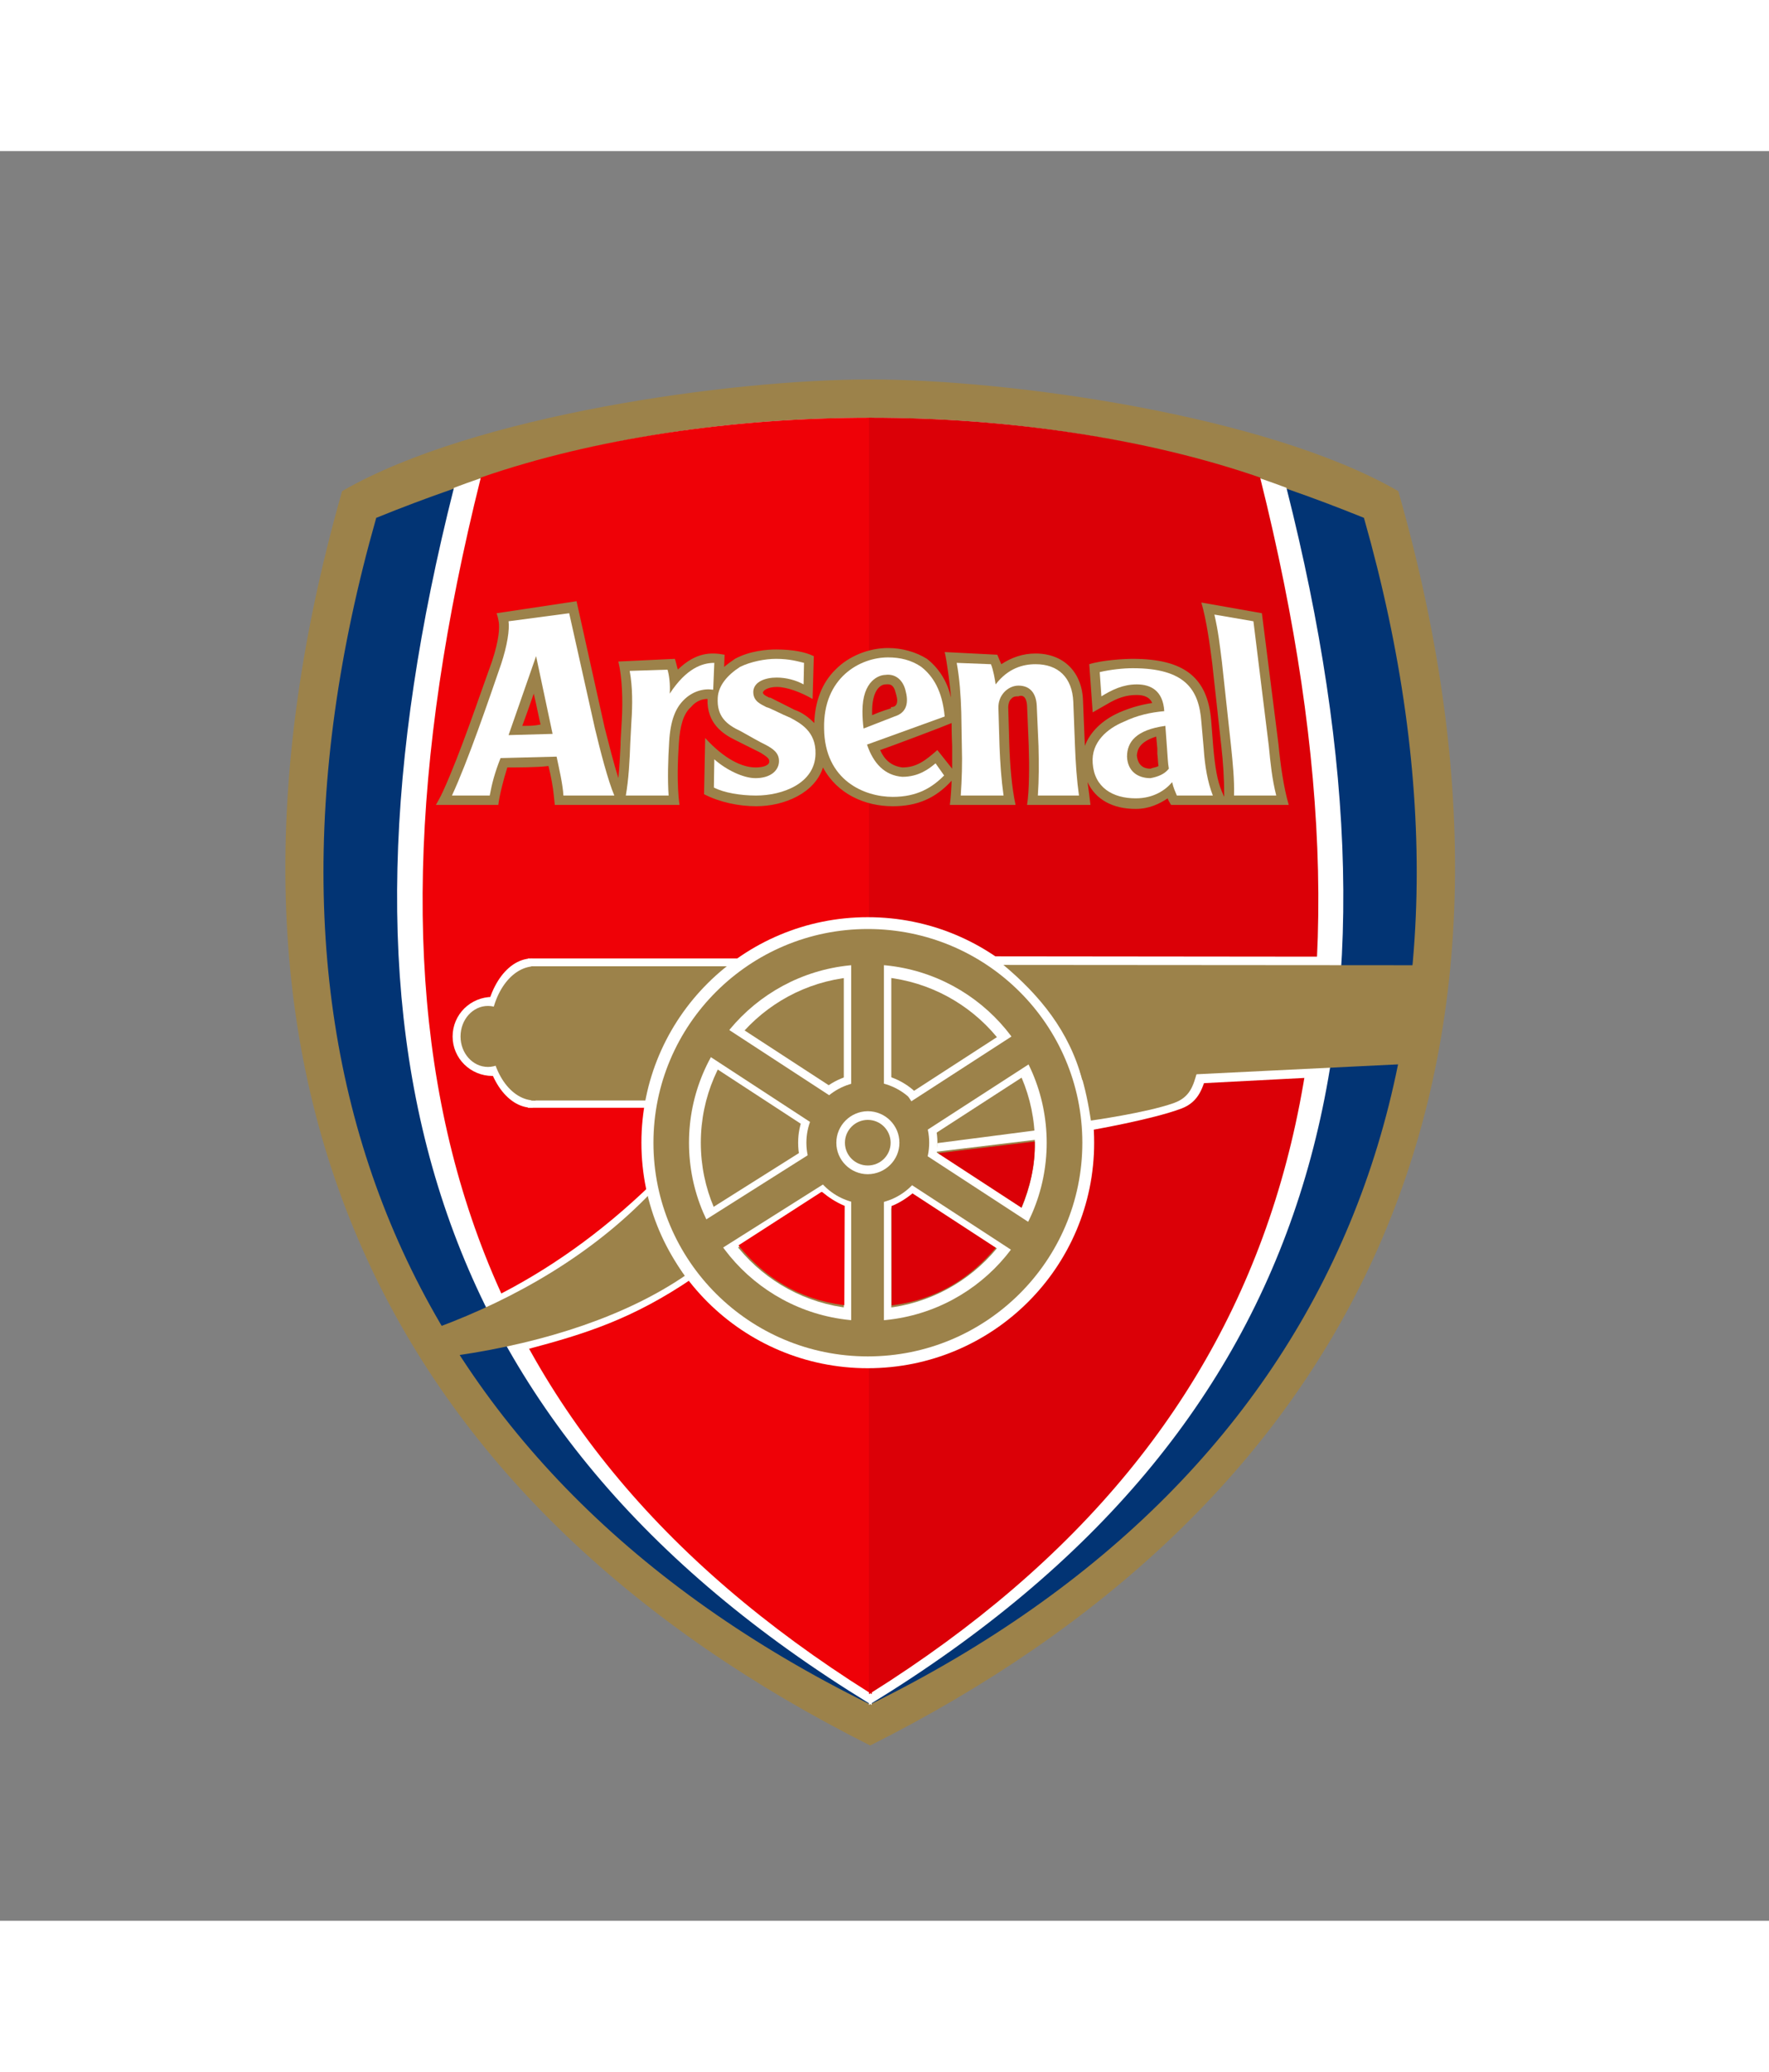 <?xml version="1.0" encoding="UTF-8"?>
<svg xmlns="http://www.w3.org/2000/svg" xmlns:xlink="http://www.w3.org/1999/xlink" width="41px" height="48px" viewBox="-10 -8 62 62" version="1.1">
<rect x="-10" y="-8" width="62" height="62" fill="#808080" stroke="none"/>
<g id="surface1">
<path style="fill-rule:nonzero;fill:rgb(61.176%,50.98%,29.02%);fill-opacity:1;stroke-width:0.793;stroke-linecap:butt;stroke-linejoin:miter;stroke:rgb(61.176%,50.98%,29.02%);stroke-opacity:1;stroke-miterlimit:282;" d="M 161.408 0.402 C 122.971 0.402 52.1 10.329 16.002 31.326 C -31.512 199.803 33.112 314.378 161.408 379.382 C 289.703 314.378 354.328 199.246 306.813 31.326 C 270.654 10.329 199.844 0.402 161.408 0.402 Z M 161.408 0.402 " transform="matrix(0.127,0,0,0.126,0,0)"/>
<path style="fill-rule:nonzero;fill:rgb(0.784%,20.392%,45.49%);fill-opacity:1;stroke-width:0.793;stroke-linecap:butt;stroke-linejoin:miter;stroke:rgb(0.784%,20.392%,45.49%);stroke-opacity:1;stroke-miterlimit:282;" d="M 161.408 11.226 C 123.648 11.226 81.119 16.05 25.419 38.779 C -16.033 185.856 32.066 303.709 161.408 367.97 C 290.718 303.709 338.787 185.856 297.335 38.779 C 241.635 16.05 199.167 11.226 161.408 11.226 Z M 161.408 11.226 " transform="matrix(0.127,0,0,0.126,0,0)"/>
<path style="fill-rule:nonzero;fill:rgb(100%,100%,100%);fill-opacity:1;stroke-width:0.793;stroke-linecap:butt;stroke-linejoin:miter;stroke:rgb(100%,100%,100%);stroke-opacity:1;stroke-miterlimit:282;" d="M 161.223 11.071 C 123.648 11.071 83.273 16.668 46.868 30.43 C 9.109 181.032 36.959 290.968 161.438 367.847 Z M 161.438 367.847 C 285.887 290.968 313.706 181.032 275.947 30.43 C 239.542 16.668 199.228 11.071 161.654 11.071 Z M 161.438 367.847 " transform="matrix(0.127,0,0,0.126,0,0)"/>
<path style="fill-rule:nonzero;fill:rgb(93.725%,0.392%,2.745%);fill-opacity:1;stroke-width:0.793;stroke-linecap:butt;stroke-linejoin:miter;stroke:rgb(93.725%,0.392%,2.745%);stroke-opacity:1;stroke-miterlimit:282;" d="M 161.438 11.04 C 123.648 11.04 85.366 16.761 54.285 27.585 C 15.171 185.423 46.591 291.989 161.469 364.847 Z M 161.438 11.04 " transform="matrix(0.127,0,0,0.126,0,0)"/>
<path style="fill-rule:nonzero;fill:rgb(85.882%,0%,2.745%);fill-opacity:1;stroke-width:0.793;stroke-linecap:butt;stroke-linejoin:miter;stroke:rgb(85.882%,0%,2.745%);stroke-opacity:1;stroke-miterlimit:282;" d="M 161.5 11.04 C 199.29 11.04 237.572 16.761 268.685 27.585 C 307.798 185.423 276.378 291.989 161.469 364.847 Z M 161.5 11.04 " transform="matrix(0.127,0,0,0.126,0,0)"/>
<path style=" stroke:none;fill-rule:nonzero;fill:rgb(100%,100%,100%);fill-opacity:1;" d="M 14.293 31.477 C 12.176 32.922 10.492 33.441 8.535 33.961 L 7.355 32.133 C 9.152 31.227 11.012 29.965 12.887 28.141 C 13.043 29.914 13.875 31.168 14.293 31.477 Z M 14.293 31.477 "/>
<path style=" stroke:none;fill-rule:nonzero;fill:rgb(61.176%,50.98%,29.02%);fill-opacity:1;" d="M 14.004 31.402 C 11.996 32.773 9.199 33.73 5.996 34.195 L 5.34 33.211 C 8.086 32.188 10.734 30.66 12.789 28.52 C 13.098 29.891 13.57 30.801 14.004 31.402 Z M 14.004 31.402 "/>
<path style=" stroke:none;fill-rule:nonzero;fill:rgb(100%,100%,100%);fill-opacity:1;" d="M 8.652 23.02 C 8.652 23.785 8.031 24.402 7.262 24.402 C 6.488 24.402 5.863 23.785 5.863 23.02 C 5.863 22.25 6.488 21.633 7.262 21.633 C 8.031 21.633 8.652 22.25 8.652 23.02 Z M 8.652 23.02 "/>
<path style=" stroke:none;fill-rule:nonzero;fill:rgb(100%,100%,100%);fill-opacity:1;" d="M 8.504 20.285 L 8.504 25.516 L 12.645 25.516 C 12.914 23.762 13.914 21.902 16.18 20.285 L 8.504 20.285 "/>
<path style=" stroke:none;fill-rule:nonzero;fill:rgb(100%,100%,100%);fill-opacity:1;" d="M 8.672 25.516 C 7.746 25.531 6.984 24.379 6.973 22.934 C 6.965 21.488 7.703 20.305 8.629 20.285 C 8.641 20.285 8.648 20.285 8.66 20.285 "/>
<path style=" stroke:none;fill-rule:nonzero;fill:rgb(61.176%,50.98%,29.02%);fill-opacity:1;" d="M 8.066 23.02 C 8.066 23.609 7.633 24.086 7.102 24.086 C 6.57 24.086 6.141 23.609 6.141 23.02 C 6.141 22.426 6.57 21.949 7.102 21.949 C 7.633 21.949 8.066 22.426 8.066 23.02 Z M 8.066 23.02 "/>
<path style=" stroke:none;fill-rule:nonzero;fill:rgb(61.176%,50.98%,29.02%);fill-opacity:1;" d="M 8.617 20.559 L 8.617 25.262 L 12.727 25.262 C 13.051 23.699 13.848 22.039 15.836 20.559 L 8.617 20.559 "/>
<path style=" stroke:none;fill-rule:nonzero;fill:rgb(61.176%,50.98%,29.02%);fill-opacity:1;" d="M 8.77 25.262 C 7.898 25.277 7.188 24.238 7.176 22.941 C 7.164 21.645 7.863 20.578 8.734 20.559 C 8.742 20.559 8.75 20.559 8.762 20.559 "/>
<path style=" stroke:none;fill-rule:nonzero;fill:rgb(100%,100%,100%);fill-opacity:1;" d="M 28.348 26.742 C 28.348 31.105 24.797 34.641 20.414 34.641 C 16.035 34.641 12.48 31.105 12.48 26.742 C 12.48 22.375 16.035 18.84 20.414 18.84 C 24.797 18.84 28.348 22.375 28.348 26.742 Z M 28.348 26.742 "/>
<path style=" stroke:none;fill-rule:nonzero;fill:rgb(61.176%,50.98%,29.02%);fill-opacity:1;" d="M 27.934 26.742 C 27.934 30.879 24.566 34.227 20.414 34.227 C 16.266 34.227 12.902 30.879 12.902 26.742 C 12.902 22.609 16.266 19.254 20.414 19.254 C 24.566 19.254 27.934 22.605 27.934 26.742 Z M 27.934 26.742 "/>
<path style=" stroke:none;fill-rule:nonzero;fill:rgb(100%,100%,100%);fill-opacity:1;" d="M 26.684 26.742 C 26.684 30.191 23.879 32.984 20.414 32.984 C 16.953 32.984 14.148 30.191 14.148 26.742 C 14.148 23.293 16.953 20.496 20.414 20.496 C 23.879 20.496 26.684 23.293 26.684 26.742 Z M 26.684 26.742 "/>
<path style=" stroke:none;fill-rule:nonzero;fill:rgb(61.176%,50.98%,29.02%);fill-opacity:1;" d="M 26.27 26.742 C 26.27 29.961 23.648 32.57 20.414 32.57 C 17.184 32.57 14.562 29.961 14.562 26.742 C 14.562 23.52 17.184 20.914 20.414 20.914 C 23.648 20.914 26.27 23.52 26.27 26.742 Z M 26.27 26.742 "/>
<path style=" stroke:none;fill-rule:nonzero;fill:rgb(100%,100%,100%);fill-opacity:1;" d="M 22.855 26.742 C 22.859 28.082 21.766 29.172 20.418 29.176 C 19.066 29.176 17.973 28.086 17.973 26.746 L 17.973 26.742 C 17.973 25.398 19.062 24.309 20.414 24.309 C 21.762 24.305 22.855 25.395 22.855 26.738 C 22.855 26.742 22.855 26.742 22.855 26.742 Z M 22.855 26.742 "/>
<path style=" stroke:none;fill-rule:nonzero;fill:rgb(61.176%,50.98%,29.02%);fill-opacity:1;" d="M 22.566 26.742 C 22.566 27.926 21.609 28.887 20.418 28.887 C 19.23 28.887 18.266 27.93 18.262 26.746 L 18.262 26.742 C 18.262 25.559 19.227 24.598 20.414 24.598 C 21.605 24.598 22.566 25.551 22.566 26.738 Z M 22.566 26.742 "/>
<path style=" stroke:none;fill-rule:nonzero;fill:rgb(100%,100%,100%);fill-opacity:1;" d="M 21.523 26.742 C 21.523 27.348 21.027 27.84 20.414 27.844 C 19.809 27.844 19.312 27.352 19.312 26.742 C 19.312 26.133 19.809 25.641 20.414 25.637 C 21.027 25.637 21.523 26.133 21.523 26.742 Z M 21.523 26.742 "/>
<path style=" stroke:none;fill-rule:nonzero;fill:rgb(61.176%,50.98%,29.02%);fill-opacity:1;" d="M 21.215 26.742 C 21.215 27.18 20.859 27.539 20.414 27.539 C 19.973 27.539 19.613 27.184 19.613 26.742 C 19.613 26.301 19.973 25.941 20.414 25.941 C 20.855 25.941 21.215 26.297 21.215 26.742 Z M 21.215 26.742 "/>
<path style=" stroke:none;fill-rule:nonzero;fill:rgb(100%,100%,100%);fill-opacity:1;" d="M 19.574 20.781 L 21.238 20.781 L 21.238 24.652 L 19.574 24.652 Z M 19.574 20.781 "/>
<path style=" stroke:none;fill-rule:nonzero;fill:rgb(61.176%,50.98%,29.02%);fill-opacity:1;" d="M 19.832 20.223 L 20.98 20.223 L 20.98 25.145 L 19.832 25.145 Z M 19.832 20.223 "/>
<path style=" stroke:none;fill-rule:nonzero;fill:rgb(100%,100%,100%);fill-opacity:1;" d="M 25.059 22.965 L 25.969 24.355 L 22.707 26.465 L 21.801 25.074 Z M 25.059 22.965 "/>
<path style=" stroke:none;fill-rule:nonzero;fill:rgb(61.176%,50.98%,29.02%);fill-opacity:1;" d="M 25.668 22.879 L 26.293 23.84 L 22.148 26.52 L 21.523 25.559 Z M 25.668 22.879 "/>
<path style=" stroke:none;fill-rule:nonzero;fill:rgb(100%,100%,100%);fill-opacity:1;" d="M 18.078 27.055 L 18.969 28.453 L 15.684 30.527 L 14.793 29.125 Z M 18.078 27.055 "/>
<path style=" stroke:none;fill-rule:nonzero;fill:rgb(61.176%,50.98%,29.02%);fill-opacity:1;" d="M 18.637 26.973 L 19.254 27.945 L 15.082 30.578 L 14.465 29.609 Z M 18.637 26.973 "/>
<path style=" stroke:none;fill-rule:nonzero;fill:rgb(100%,100%,100%);fill-opacity:1;" d="M 19.574 28.961 L 21.238 28.961 L 21.238 32.832 L 19.574 32.832 Z M 19.574 28.961 "/>
<path style=" stroke:none;fill-rule:nonzero;fill:rgb(61.176%,50.98%,29.02%);fill-opacity:1;" d="M 19.832 28.41 L 20.98 28.41 L 20.98 33.328 L 19.832 33.328 Z M 19.832 28.41 "/>
<path style="fill-rule:nonzero;fill:rgb(93.725%,0.392%,2.745%);fill-opacity:1;stroke-width:0.311;stroke-linecap:butt;stroke-linejoin:miter;stroke:rgb(93.725%,0.392%,2.745%);stroke-opacity:1;stroke-miterlimit:282;" d="M 148.021 226.027 C 149.806 227.511 151.745 228.841 154.207 229.893 L 154.114 257.23 C 141.743 255.622 132.357 249.53 125.279 240.809 L 148.052 226.027 " transform="matrix(0.127,0,0,0.126,0,0)"/>
<path style="fill-rule:nonzero;fill:rgb(85.882%,0%,2.745%);fill-opacity:1;stroke-width:0.311;stroke-linecap:butt;stroke-linejoin:miter;stroke:rgb(85.882%,0%,2.745%);stroke-opacity:1;stroke-miterlimit:282;" d="M 173.594 226.12 C 171.809 227.573 169.87 228.965 167.439 229.954 L 167.47 257.292 C 179.841 255.715 189.227 249.591 196.305 240.902 L 173.563 226.12 " transform="matrix(0.127,0,0,0.126,0,0)"/>
<path style=" stroke:none;fill-rule:nonzero;fill:rgb(85.882%,0%,2.745%);fill-opacity:1;" d="M 22.824 27.113 L 26.266 26.699 C 26.293 27.559 26.086 28.312 25.793 29.035 L 22.816 27.113 "/>
<path style="fill-rule:nonzero;fill:rgb(100%,100%,100%);fill-opacity:1;stroke-width:0.311;stroke-linecap:butt;stroke-linejoin:miter;stroke:rgb(100%,100%,100%);stroke-opacity:1;stroke-miterlimit:282;" d="M 179.841 214.554 C 179.964 214.121 179.933 213.719 180.087 212.482 L 206.86 208.988 C 206.953 210.256 206.891 210.719 206.86 211.276 Z M 179.841 214.554 " transform="matrix(0.127,0,0,0.126,0,0)"/>
<path style=" stroke:none;fill-rule:nonzero;fill:rgb(100%,100%,100%);fill-opacity:1;" d="M 27.855 24.25 L 32.312 24.25 C 32.172 24.777 32.039 25.309 31.398 25.547 C 30.375 25.93 28.254 26.297 28.254 26.297 C 28.211 25.719 28.082 24.934 27.855 24.25 Z M 27.855 24.25 "/>
<path style=" stroke:none;fill-rule:nonzero;fill:rgb(100%,100%,100%);fill-opacity:1;" d="M 24.754 20.211 L 36.395 20.223 L 35.984 24.457 L 28.031 24.871 C 27.605 22.977 26.16 21.168 24.754 20.211 Z M 24.754 20.211 "/>
<path style=" stroke:none;fill-rule:nonzero;fill:rgb(61.176%,50.98%,29.02%);fill-opacity:1;" d="M 25.168 20.512 L 40.027 20.523 L 39.461 23.973 L 27.93 24.539 C 27.473 22.824 26.434 21.574 25.168 20.512 Z M 25.168 20.512 "/>
<path style=" stroke:none;fill-rule:nonzero;fill:rgb(61.176%,50.98%,29.02%);fill-opacity:1;" d="M 27.855 24.25 L 31.961 24.25 C 31.824 24.719 31.73 25.145 31.129 25.355 C 30.168 25.695 28.234 25.965 28.234 25.965 C 28.152 25.406 28.035 24.836 27.855 24.25 Z M 27.855 24.25 "/>
<path style=" stroke:none;fill-rule:nonzero;fill:rgb(61.176%,50.98%,29.02%);fill-opacity:1;" d="M 23.352 14.059 C 23.352 14.246 23.312 14.766 23.289 14.906 L 25.594 14.906 C 25.457 14.297 25.395 13.449 25.375 12.793 C 25.375 12.84 25.336 11.48 25.336 11.48 C 25.336 11.387 25.375 11.242 25.434 11.199 C 25.516 11.102 25.594 11.102 25.695 11.102 C 25.793 11.059 25.973 11.059 25.996 11.43 L 26.055 12.84 C 26.078 13.5 26.078 14.391 25.996 14.906 L 28.219 14.906 C 28.199 14.719 28.137 14.246 28.117 14.109 C 28.398 14.719 29 15.047 29.805 15.047 C 30.281 15.047 30.645 14.863 30.926 14.676 C 30.926 14.719 31.043 14.906 31.043 14.906 L 35.168 14.906 C 34.988 14.297 34.871 13.449 34.809 12.793 L 34.227 8.191 L 32.105 7.816 C 32.285 8.426 32.406 9.316 32.484 9.93 L 32.809 12.891 C 32.867 13.406 32.906 13.969 32.906 14.578 L 32.906 14.625 L 32.824 14.438 C 32.664 14.059 32.586 13.594 32.523 12.887 L 32.449 11.945 C 32.324 10.445 31.508 9.789 29.699 9.789 C 29.402 9.789 28.641 9.832 28.176 9.977 L 28.297 11.664 L 28.781 11.387 C 29.18 11.148 29.48 11.055 29.84 11.055 C 30.121 11.055 30.305 11.148 30.383 11.336 C 30.043 11.387 29.664 11.48 29.238 11.664 C 28.602 11.945 28.199 12.371 28.02 12.84 L 28.02 12.793 L 27.957 11.242 C 27.922 10.254 27.277 9.602 26.293 9.602 C 25.855 9.602 25.457 9.738 25.094 9.977 C 25.074 9.926 25.055 9.883 25.031 9.832 L 24.953 9.645 L 23.109 9.551 C 23.191 9.883 23.312 10.82 23.328 11.148 C 23.23 10.68 22.969 10.164 22.488 9.789 C 22.109 9.551 21.625 9.41 21.125 9.41 C 20.445 9.41 19.742 9.695 19.285 10.164 C 18.801 10.633 18.562 11.293 18.539 12.039 C 18.359 11.852 18.121 11.668 17.844 11.574 L 17 11.148 L 16.961 11.148 C 16.762 11.055 16.738 11.008 16.738 10.965 C 16.762 10.871 16.961 10.773 17.223 10.773 C 17.582 10.773 18.082 10.965 18.48 11.195 L 18.523 9.695 C 18.223 9.551 17.801 9.461 17.199 9.461 C 16.879 9.461 16.277 9.508 15.758 9.789 C 15.617 9.883 15.496 9.977 15.379 10.07 L 15.395 9.645 C 14.914 9.555 14.395 9.555 13.758 10.164 C 13.734 10.117 13.691 9.883 13.652 9.789 L 11.672 9.883 C 11.809 10.445 11.832 11.242 11.793 11.945 L 11.75 12.699 L 11.75 12.793 C 11.73 13.172 11.711 13.594 11.672 13.969 C 11.508 13.449 11.332 12.746 11.188 12.184 L 10.207 7.77 L 7.406 8.191 C 7.422 8.238 7.465 8.379 7.484 8.52 C 7.504 8.707 7.504 9.086 7.242 9.883 C 6.781 11.148 6.145 13.078 5.523 14.438 C 5.441 14.625 5.277 14.906 5.277 14.906 L 7.465 14.906 C 7.504 14.578 7.645 14.016 7.781 13.594 C 8.086 13.594 8.863 13.594 9.223 13.543 C 9.305 13.875 9.387 14.297 9.41 14.578 L 9.445 14.906 L 13.816 14.906 C 13.715 14.203 13.758 13.266 13.793 12.746 C 13.832 12.133 13.953 11.711 14.215 11.48 C 14.414 11.242 14.637 11.195 14.797 11.195 C 14.773 12.039 15.316 12.418 15.797 12.648 L 16.656 13.078 C 16.961 13.266 16.961 13.309 16.961 13.402 C 16.941 13.543 16.699 13.594 16.477 13.594 C 16.02 13.594 15.395 13.309 14.715 12.562 L 14.676 14.531 C 15.215 14.812 15.895 14.953 16.5 14.953 C 17.5 14.953 18.562 14.484 18.844 13.594 C 19.344 14.531 20.324 14.953 21.289 14.953 C 22.148 14.953 22.789 14.676 23.352 14.059 Z M 8.305 12.137 C 8.426 11.809 8.527 11.523 8.707 11.008 C 8.828 11.523 8.887 11.852 8.945 12.09 C 8.707 12.137 8.586 12.137 8.305 12.137 Z M 20.566 11.621 C 20.566 10.965 20.809 10.684 21.047 10.684 C 21.125 10.684 21.309 10.633 21.387 10.965 C 21.43 11.102 21.445 11.199 21.445 11.242 C 21.445 11.43 21.348 11.48 21.227 11.48 L 21.227 11.523 C 21.227 11.523 20.887 11.621 20.566 11.762 C 20.566 11.715 20.566 11.668 20.566 11.621 Z M 22.852 12.984 C 22.43 13.355 22.125 13.594 21.625 13.594 C 21.227 13.543 20.988 13.309 20.848 12.984 C 21.266 12.84 22.887 12.23 23.352 12.039 C 23.352 12.418 23.371 12.84 23.371 12.84 L 23.371 13.637 Z M 30.32 13.637 C 29.941 13.637 29.863 13.355 29.844 13.172 C 29.863 12.984 29.922 12.699 30.523 12.512 C 30.543 12.746 30.562 12.934 30.562 12.934 L 30.562 13.121 C 30.582 13.266 30.582 13.406 30.602 13.543 C 30.523 13.594 30.426 13.594 30.32 13.637 "/>
<path style=" stroke:none;fill-rule:nonzero;fill:rgb(100%,100%,100%);fill-opacity:1;" d="M 18.18 9.93 C 17.98 9.883 17.68 9.789 17.199 9.789 C 16.82 9.789 16.32 9.883 15.938 10.07 C 15.496 10.355 15.176 10.727 15.156 11.152 C 15.117 11.809 15.461 12.09 15.961 12.324 C 16.297 12.512 16.621 12.699 16.82 12.793 C 17.082 12.934 17.32 13.078 17.301 13.406 C 17.277 13.73 16.977 13.969 16.477 13.969 C 16.059 13.969 15.461 13.688 15.035 13.309 L 15.02 14.297 C 15.379 14.484 15.961 14.578 16.5 14.578 C 17.418 14.578 18.562 14.16 18.582 13.121 C 18.605 12.324 18.039 12.039 17.703 11.855 C 17.359 11.715 17.02 11.523 16.859 11.48 C 16.699 11.387 16.379 11.293 16.402 10.914 C 16.438 10.586 16.82 10.445 17.223 10.445 C 17.559 10.445 17.902 10.539 18.164 10.684 "/>
<path style=" stroke:none;fill-rule:nonzero;fill:rgb(100%,100%,100%);fill-opacity:1;" d="M 9.949 8.191 L 7.824 8.473 C 7.863 8.758 7.781 9.316 7.562 9.977 C 7.125 11.242 6.406 13.355 5.84 14.578 L 7.164 14.578 C 7.242 14.152 7.34 13.781 7.543 13.266 L 9.508 13.215 C 9.586 13.594 9.73 14.203 9.746 14.578 L 11.531 14.578 C 11.309 14.059 11.031 12.984 10.852 12.23 Z M 7.824 12.461 L 8.789 9.695 L 9.367 12.418 "/>
<path style=" stroke:none;fill-rule:nonzero;fill:rgb(100%,100%,100%);fill-opacity:1;" d="M 15.035 9.93 L 14.996 10.871 C 14.676 10.82 14.273 10.914 13.953 11.242 C 13.676 11.523 13.496 11.945 13.453 12.699 C 13.414 13.309 13.395 14.016 13.434 14.578 L 11.934 14.578 C 12.031 14.016 12.07 13.359 12.09 12.746 L 12.129 11.996 C 12.172 11.387 12.172 10.777 12.07 10.211 L 13.395 10.168 C 13.453 10.355 13.496 10.684 13.473 11.008 C 14.055 10.117 14.617 9.93 15.035 9.93 "/>
<path style=" stroke:none;fill-rule:nonzero;fill:rgb(100%,100%,100%);fill-opacity:1;" d="M 33.93 8.473 L 32.562 8.238 C 32.703 8.852 32.746 9.273 32.824 9.883 L 33.145 12.84 C 33.207 13.449 33.266 14.016 33.25 14.578 L 34.73 14.578 C 34.586 14.016 34.527 13.449 34.469 12.84 "/>
<path style=" stroke:none;fill-rule:nonzero;fill:rgb(100%,100%,100%);fill-opacity:1;" d="M 27.816 14.578 C 27.738 14.016 27.699 13.449 27.676 12.84 L 27.617 11.293 C 27.578 10.445 27.094 9.977 26.293 9.977 C 25.855 9.977 25.332 10.117 24.895 10.684 C 24.875 10.539 24.812 10.164 24.73 9.977 L 23.531 9.93 C 23.633 10.492 23.672 11.055 23.691 11.664 L 23.711 12.84 C 23.73 13.449 23.711 14.016 23.672 14.578 L 25.172 14.578 C 25.094 14.016 25.055 13.449 25.031 12.84 L 24.992 11.523 C 24.973 11.055 25.336 10.727 25.695 10.727 C 26.113 10.727 26.316 11.008 26.336 11.43 L 26.398 12.84 C 26.414 13.449 26.414 14.016 26.375 14.578 "/>
<path style=" stroke:none;fill-rule:nonzero;fill:rgb(100%,100%,100%);fill-opacity:1;" d="M 32.508 14.578 C 32.324 14.109 32.227 13.543 32.188 12.934 L 32.105 11.996 C 32.023 10.871 31.547 10.117 29.699 10.117 C 29.379 10.117 28.918 10.164 28.543 10.254 L 28.602 11.102 C 28.977 10.871 29.363 10.684 29.844 10.684 C 30.344 10.684 30.762 10.914 30.805 11.621 C 30.32 11.668 29.879 11.758 29.379 11.996 C 28.82 12.23 28.238 12.699 28.297 13.449 C 28.355 14.297 29 14.676 29.805 14.676 C 30.426 14.676 30.844 14.391 31.082 14.109 C 31.121 14.297 31.188 14.438 31.246 14.578 Z M 30.32 13.969 C 29.879 13.969 29.52 13.73 29.5 13.215 C 29.5 12.699 29.82 12.277 30.844 12.137 L 30.902 12.934 C 30.926 13.215 30.926 13.406 30.965 13.637 C 30.82 13.828 30.582 13.922 30.32 13.969 "/>
<path style=" stroke:none;fill-rule:nonzero;fill:rgb(100%,100%,100%);fill-opacity:1;" d="M 22.289 10.07 C 21.945 9.832 21.547 9.738 21.125 9.738 C 20.145 9.738 18.844 10.445 18.883 12.23 C 18.902 14.059 20.309 14.625 21.289 14.625 C 22.148 14.625 22.672 14.297 23.09 13.875 L 22.789 13.449 C 22.566 13.637 22.207 13.922 21.625 13.922 C 21.004 13.875 20.609 13.449 20.387 12.793 L 23.109 11.809 C 23.027 10.914 22.707 10.398 22.289 10.07 Z M 21.348 11.809 L 20.266 12.23 C 20.242 12.039 20.227 11.852 20.227 11.621 C 20.227 10.539 20.824 10.352 21.027 10.352 C 21.348 10.305 21.625 10.492 21.73 10.871 C 21.848 11.293 21.809 11.668 21.348 11.809 "/>
<path style=" stroke:none;fill-rule:nonzero;fill:rgb(100%,100%,100%);fill-opacity:1;" d="M 14.938 24.035 L 15.852 22.648 L 19.105 24.766 L 18.188 26.156 Z M 14.938 24.035 "/>
<path style=" stroke:none;fill-rule:nonzero;fill:rgb(61.176%,50.98%,29.02%);fill-opacity:1;" d="M 14.637 23.562 L 15.266 22.602 L 19.398 25.297 L 18.766 26.258 Z M 14.637 23.562 "/>
<path style=" stroke:none;fill-rule:nonzero;fill:rgb(100%,100%,100%);fill-opacity:1;" d="M 21.879 28.449 L 22.793 27.059 L 26.047 29.18 L 25.133 30.57 Z M 21.879 28.449 "/>
<path style=" stroke:none;fill-rule:nonzero;fill:rgb(61.176%,50.98%,29.02%);fill-opacity:1;" d="M 21.578 27.977 L 22.207 27.016 L 26.34 29.711 L 25.707 30.668 Z M 21.578 27.977 "/>
</g>
</svg>
